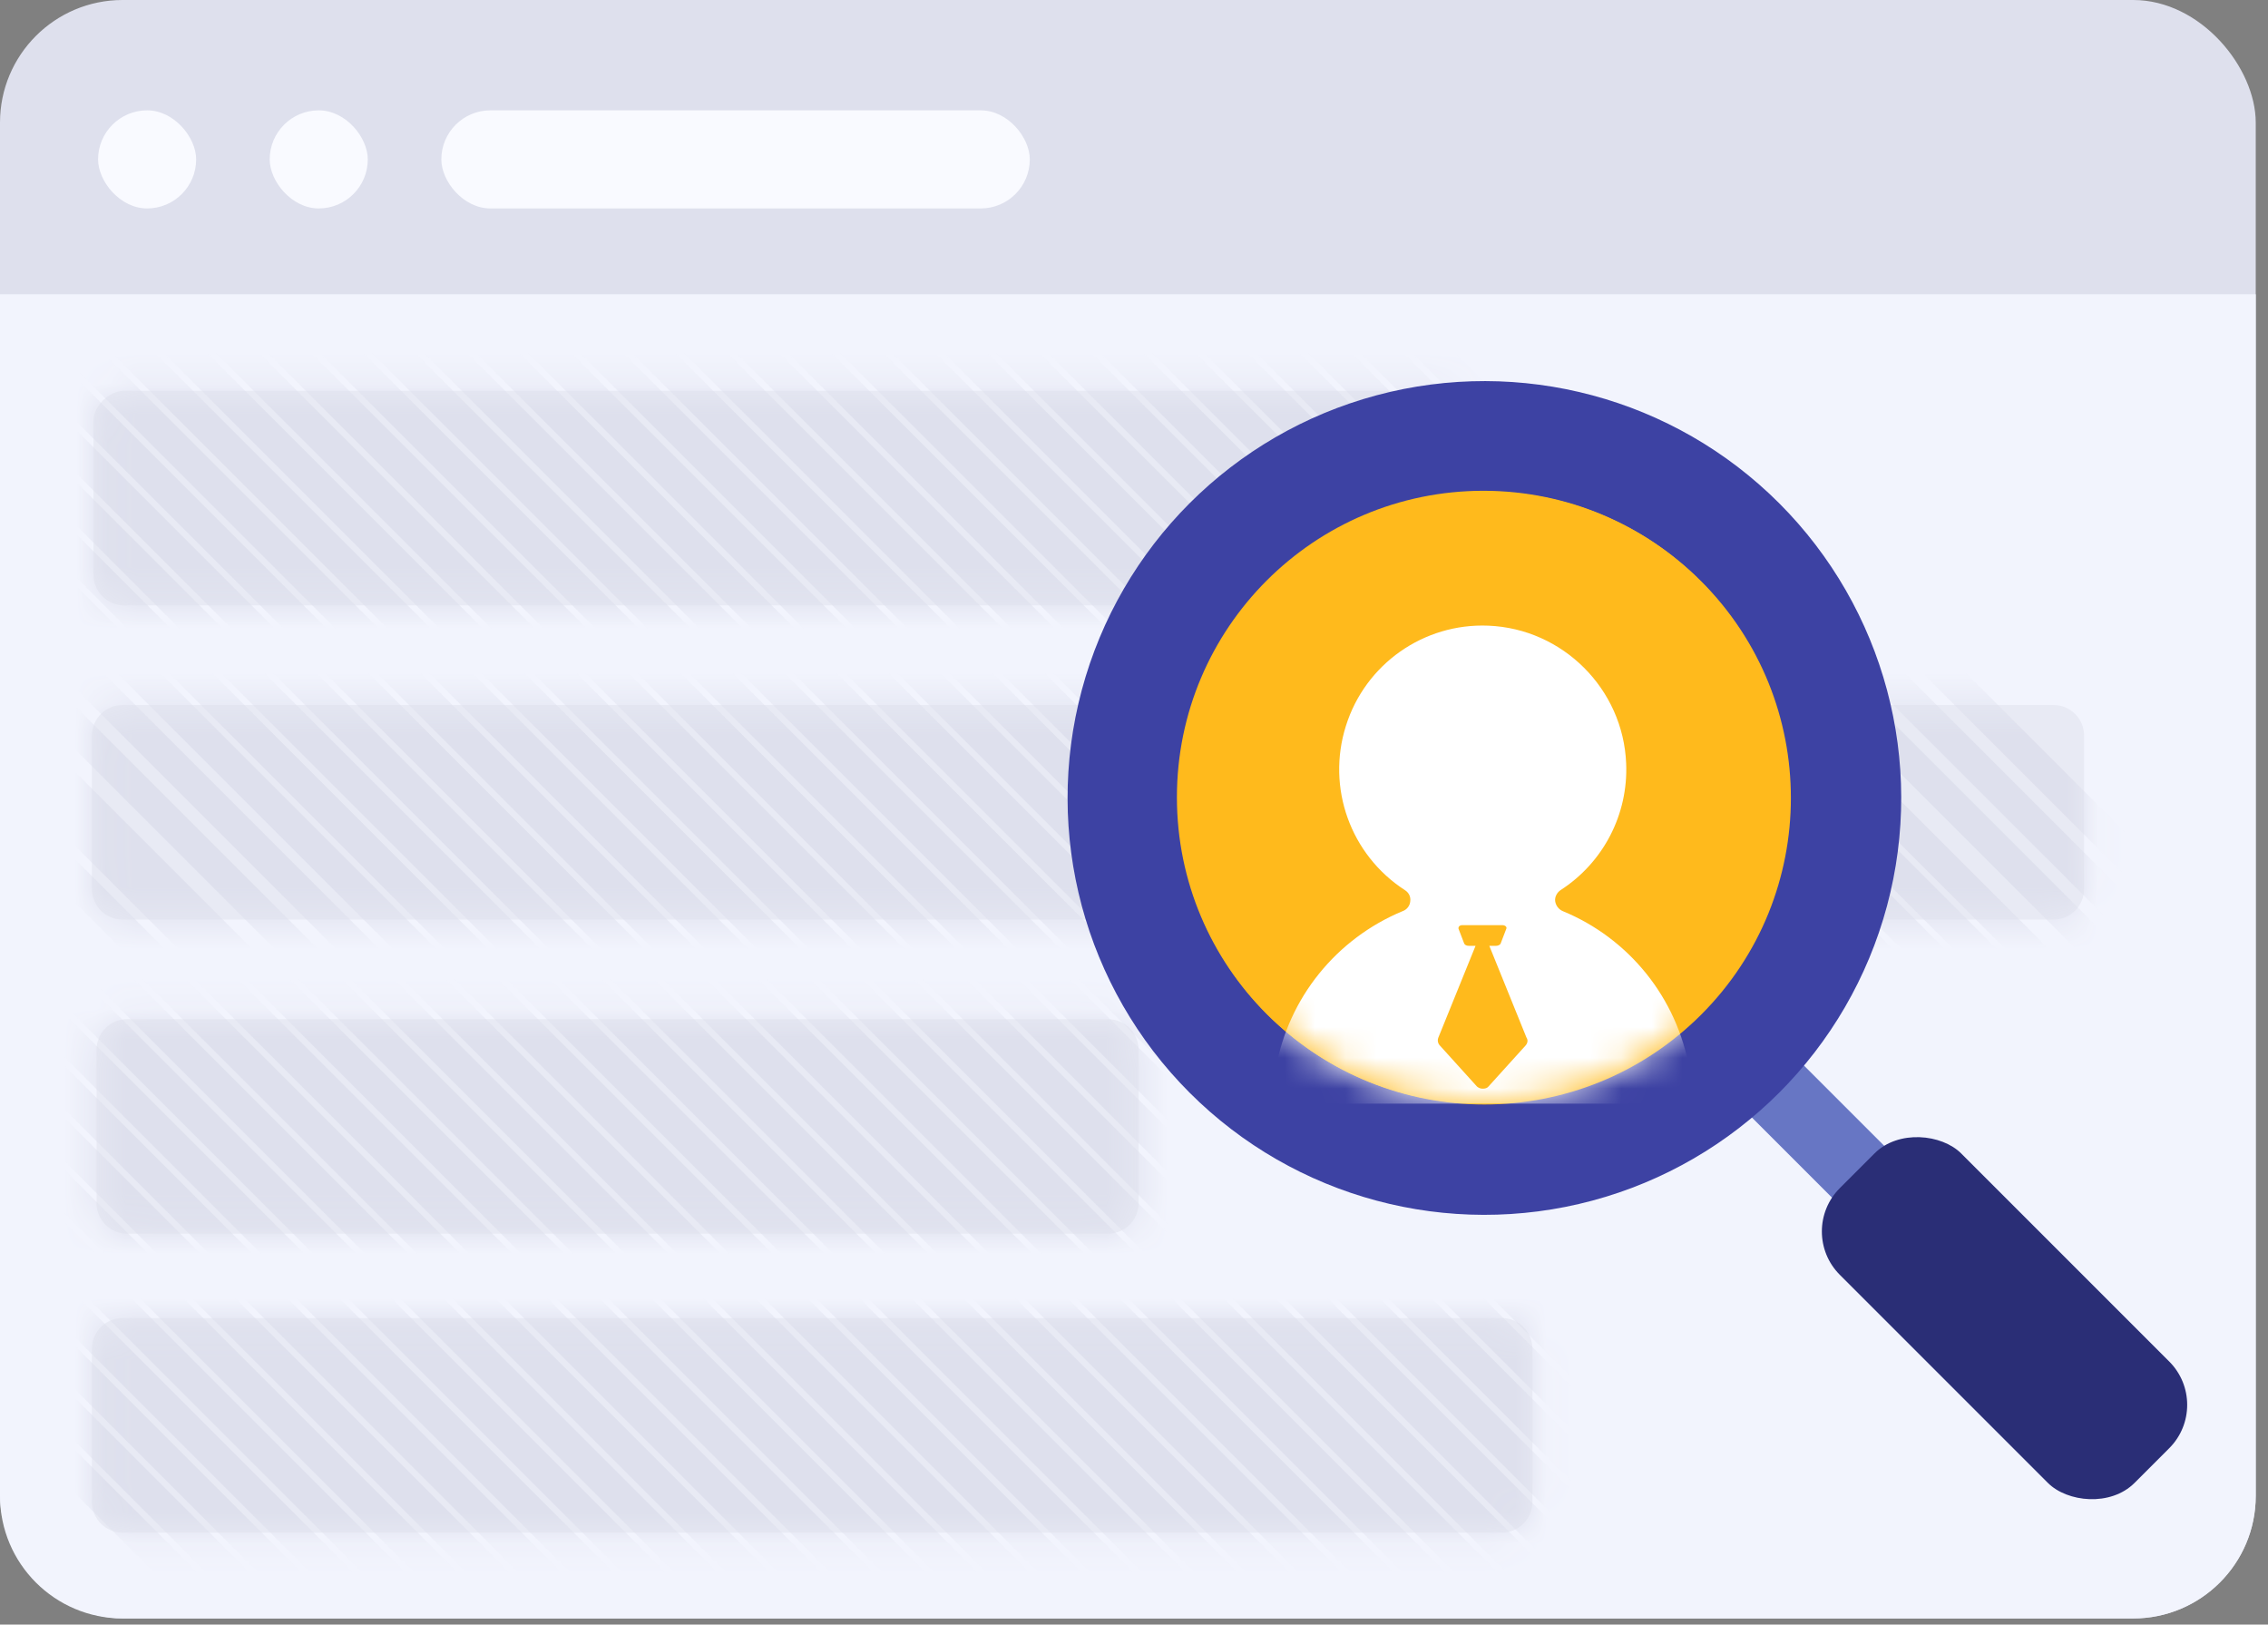 <?xml version="1.0" encoding="UTF-8"?>
<svg width="74px" height="53px" viewBox="0 0 74 53" version="1.1" xmlns="http://www.w3.org/2000/svg" xmlns:xlink="http://www.w3.org/1999/xlink">
    <rect x="0" y="0" width="74" height="53" fill="#808080" stroke="none"/>
    <!-- Generator: Sketch 63.1 (92452) - https://sketch.com -->
    <title>Group 2</title>
    <desc>Created with Sketch.</desc>
    <defs>
        <rect id="path-1" x="0.749" y="0.95" width="7" height="45" rx="1"></rect>
        <path d="M1.849,0.45 L6.849,0.45 C7.401,0.45 7.849,0.898 7.849,1.45 L7.849,33.45 C7.849,34.003 7.401,34.45 6.849,34.45 L1.849,34.45 C1.296,34.45 0.849,34.003 0.849,33.45 L0.849,1.45 C0.849,0.898 1.296,0.45 1.849,0.45 Z" id="path-3"></path>
        <path d="M1.149,0.95 L6.149,0.95 C6.701,0.95 7.149,1.398 7.149,1.95 L7.149,46.95 C7.149,47.503 6.701,47.95 6.149,47.95 L1.149,47.95 C0.596,47.95 0.149,47.503 0.149,46.95 L0.149,1.95 C0.149,1.398 0.596,0.95 1.149,0.95 Z" id="path-5"></path>
        <path d="M1.549,0.95 L6.549,0.95 C7.101,0.95 7.549,1.398 7.549,1.95 L7.549,64.95 C7.549,65.503 7.101,65.95 6.549,65.95 L1.549,65.95 C0.996,65.95 0.549,65.503 0.549,64.95 L0.549,1.95 C0.549,1.398 0.996,0.95 1.549,0.95 Z" id="path-7"></path>
        <circle id="path-9" cx="10" cy="10" r="10"></circle>
    </defs>
    <g id="页面-1" stroke="none" stroke-width="1" fill="none" fill-rule="evenodd">
        <g id="团队绩效-质量分析-缺省页" transform="translate(-448, -445)">
            <g id="编组-3" transform="translate(446, 445)">
                <g id="Group-2" transform="translate(2, 0)">
                    <rect id="Rectangle-7-Copy-13" fill="#DEE0ED" x="0" y="0" width="73.6" height="52.8" rx="4"></rect>
                    <path d="M0,9.6 L73.6,9.6 L73.6,48.8 C73.6,51.009 71.809,52.8 69.6,52.8 L4,52.8 C1.791,52.8 2.705415e-16,51.009 0,48.8 L0,9.6 L0,9.6 Z" id="Rectangle-7-Copy-13" fill="#F2F4FD"></path>
                    <g id="Group-8" transform="translate(26, 16) rotate(-270) translate(-26, -16) translate(22, -7)">
                        <mask id="mask-2" fill="white">
                            <use xlink:href="#path-1"></use>
                        </mask>
                        <use id="Mask" fill="#E8EAF4" xlink:href="#path-1"></use>
                        <g mask="url(#mask-2)" stroke="#DEE0ED" stroke-linecap="square">
                            <g transform="translate(8.454, 19.793) rotate(45) translate(-8.454, -19.793) translate(-10.546, -19.207)">
                                <line x1="0.25" y1="0.354" x2="0.25" y2="76.785" id="Line-5"></line>
                                <line x1="19.45" y1="0.354" x2="19.45" y2="76.785" id="Line-5-Copy-16"></line>
                                <line x1="9.85" y1="0.354" x2="9.85" y2="76.785" id="Line-5-Copy-8"></line>
                                <line x1="29.05" y1="0.354" x2="29.05" y2="76.785" id="Line-5-Copy-17"></line>
                                <line x1="5.05" y1="0.354" x2="5.05" y2="76.785" id="Line-5-Copy-4"></line>
                                <line x1="24.25" y1="0.354" x2="24.25" y2="76.785" id="Line-5-Copy-18"></line>
                                <line x1="14.65" y1="0.354" x2="14.65" y2="76.785" id="Line-5-Copy-9"></line>
                                <line x1="33.85" y1="0.354" x2="33.85" y2="76.785" id="Line-5-Copy-19"></line>
                                <line x1="1.45" y1="0.354" x2="1.45" y2="76.785" id="Line-5-Copy"></line>
                                <line x1="20.65" y1="0.354" x2="20.65" y2="76.785" id="Line-5-Copy-20"></line>
                                <line x1="11.05" y1="0.354" x2="11.05" y2="76.785" id="Line-5-Copy-10"></line>
                                <line x1="30.25" y1="0.354" x2="30.25" y2="76.785" id="Line-5-Copy-21"></line>
                                <line x1="6.25" y1="0.354" x2="6.25" y2="76.785" id="Line-5-Copy-5"></line>
                                <line x1="25.45" y1="0.354" x2="25.45" y2="76.785" id="Line-5-Copy-22"></line>
                                <line x1="15.85" y1="0.354" x2="15.85" y2="76.785" id="Line-5-Copy-11"></line>
                                <line x1="35.05" y1="0.354" x2="35.05" y2="76.785" id="Line-5-Copy-23"></line>
                                <line x1="2.65" y1="0.354" x2="2.65" y2="76.785" id="Line-5-Copy-2"></line>
                                <line x1="21.85" y1="0.354" x2="21.85" y2="76.785" id="Line-5-Copy-24"></line>
                                <line x1="12.25" y1="0.354" x2="12.25" y2="76.785" id="Line-5-Copy-12"></line>
                                <line x1="31.45" y1="0.354" x2="31.45" y2="76.785" id="Line-5-Copy-25"></line>
                                <line x1="7.45" y1="0.354" x2="7.45" y2="76.785" id="Line-5-Copy-6"></line>
                                <line x1="26.65" y1="0.354" x2="26.65" y2="76.785" id="Line-5-Copy-26"></line>
                                <line x1="17.05" y1="0.354" x2="17.05" y2="76.785" id="Line-5-Copy-13"></line>
                                <line x1="36.25" y1="0.354" x2="36.25" y2="76.785" id="Line-5-Copy-27"></line>
                                <line x1="3.85" y1="0.354" x2="3.85" y2="76.785" id="Line-5-Copy-3"></line>
                                <line x1="23.05" y1="0.354" x2="23.05" y2="76.785" id="Line-5-Copy-28"></line>
                                <line x1="13.45" y1="0.354" x2="13.45" y2="76.785" id="Line-5-Copy-14"></line>
                                <line x1="32.65" y1="0.354" x2="32.65" y2="76.785" id="Line-5-Copy-29"></line>
                                <line x1="8.65" y1="0.354" x2="8.65" y2="76.785" id="Line-5-Copy-7"></line>
                                <line x1="27.85" y1="0.354" x2="27.85" y2="76.785" id="Line-5-Copy-30"></line>
                                <line x1="18.25" y1="0.354" x2="18.25" y2="76.785" id="Line-5-Copy-15"></line>
                                <line x1="37.45" y1="0.354" x2="37.45" y2="76.785" id="Line-5-Copy-31"></line>
                            </g>
                        </g>
                    </g>
                    <g id="Group-8-Copy-2" transform="translate(20.1, 36.4) rotate(-270) translate(-20.1, -36.4) translate(16.1, 18.9)">
                        <mask id="mask-4" fill="white">
                            <use xlink:href="#path-3"></use>
                        </mask>
                        <use id="Mask" fill="#E8EAF4" xlink:href="#path-3"></use>
                        <g id="Group-8" mask="url(#mask-4)" stroke="#DEE0ED" stroke-linecap="square">
                            <g transform="translate(8.37, 19.384) rotate(45) translate(-8.37, -19.384) translate(-10.63, -19.616)">
                                <line x1="0.25" y1="0.354" x2="0.25" y2="76.854" id="Line-5"></line>
                                <line x1="19.45" y1="0.354" x2="19.45" y2="76.854" id="Line-5-Copy-16"></line>
                                <line x1="9.85" y1="0.354" x2="9.85" y2="76.854" id="Line-5-Copy-8"></line>
                                <line x1="29.05" y1="0.354" x2="29.05" y2="76.854" id="Line-5-Copy-17"></line>
                                <line x1="5.05" y1="0.354" x2="5.05" y2="76.854" id="Line-5-Copy-4"></line>
                                <line x1="24.25" y1="0.354" x2="24.25" y2="76.854" id="Line-5-Copy-18"></line>
                                <line x1="14.65" y1="0.354" x2="14.65" y2="76.854" id="Line-5-Copy-9"></line>
                                <line x1="33.85" y1="0.354" x2="33.85" y2="76.854" id="Line-5-Copy-19"></line>
                                <line x1="1.45" y1="0.354" x2="1.45" y2="76.854" id="Line-5-Copy"></line>
                                <line x1="20.65" y1="0.354" x2="20.65" y2="76.854" id="Line-5-Copy-20"></line>
                                <line x1="11.05" y1="0.354" x2="11.05" y2="76.854" id="Line-5-Copy-10"></line>
                                <line x1="30.25" y1="0.354" x2="30.25" y2="76.854" id="Line-5-Copy-21"></line>
                                <line x1="6.25" y1="0.354" x2="6.25" y2="76.854" id="Line-5-Copy-5"></line>
                                <line x1="25.45" y1="0.354" x2="25.45" y2="76.854" id="Line-5-Copy-22"></line>
                                <line x1="15.85" y1="0.354" x2="15.85" y2="76.854" id="Line-5-Copy-11"></line>
                                <line x1="35.05" y1="0.354" x2="35.05" y2="76.854" id="Line-5-Copy-23"></line>
                                <line x1="2.65" y1="0.354" x2="2.65" y2="76.854" id="Line-5-Copy-2"></line>
                                <line x1="21.85" y1="0.354" x2="21.85" y2="76.854" id="Line-5-Copy-24"></line>
                                <line x1="12.25" y1="0.354" x2="12.25" y2="76.854" id="Line-5-Copy-12"></line>
                                <line x1="31.45" y1="0.354" x2="31.45" y2="76.854" id="Line-5-Copy-25"></line>
                                <line x1="7.45" y1="0.354" x2="7.45" y2="76.854" id="Line-5-Copy-6"></line>
                                <line x1="26.65" y1="0.354" x2="26.65" y2="76.854" id="Line-5-Copy-26"></line>
                                <line x1="17.05" y1="0.354" x2="17.05" y2="76.854" id="Line-5-Copy-13"></line>
                                <line x1="36.25" y1="0.354" x2="36.25" y2="76.854" id="Line-5-Copy-27"></line>
                                <line x1="3.85" y1="0.354" x2="3.85" y2="76.854" id="Line-5-Copy-3"></line>
                                <line x1="23.05" y1="0.354" x2="23.05" y2="76.854" id="Line-5-Copy-28"></line>
                                <line x1="13.45" y1="0.354" x2="13.45" y2="76.854" id="Line-5-Copy-14"></line>
                                <line x1="32.65" y1="0.354" x2="32.65" y2="76.854" id="Line-5-Copy-29"></line>
                                <line x1="8.65" y1="0.354" x2="8.65" y2="76.854" id="Line-5-Copy-7"></line>
                                <line x1="27.85" y1="0.354" x2="27.85" y2="76.854" id="Line-5-Copy-30"></line>
                                <line x1="18.25" y1="0.354" x2="18.25" y2="76.854" id="Line-5-Copy-15"></line>
                                <line x1="37.45" y1="0.354" x2="37.45" y2="76.854" id="Line-5-Copy-31"></line>
                            </g>
                        </g>
                    </g>
                    <g id="Group-8-Copy-3" transform="translate(26.95, 46.851) rotate(-270) translate(-26.95, -46.851) translate(22.95, 22.851)">
                        <mask id="mask-6" fill="white">
                            <use xlink:href="#path-5"></use>
                        </mask>
                        <use id="Mask" fill="#E8EAF4" xlink:href="#path-5"></use>
                        <g id="Group-8" mask="url(#mask-6)" stroke="#DEE0ED" stroke-linecap="square">
                            <g transform="translate(7.46, 20.111) rotate(45) translate(-7.46, -20.111) translate(-11.54, -18.389)">
                                <line x1="0.25" y1="0.351" x2="0.25" y2="76.112" id="Line-5"></line>
                                <line x1="19.45" y1="0.351" x2="19.45" y2="76.112" id="Line-5-Copy-16"></line>
                                <line x1="9.85" y1="0.351" x2="9.85" y2="76.112" id="Line-5-Copy-8"></line>
                                <line x1="29.05" y1="0.351" x2="29.05" y2="76.112" id="Line-5-Copy-17"></line>
                                <line x1="5.05" y1="0.351" x2="5.05" y2="76.112" id="Line-5-Copy-4"></line>
                                <line x1="24.25" y1="0.351" x2="24.25" y2="76.112" id="Line-5-Copy-18"></line>
                                <line x1="14.65" y1="0.351" x2="14.65" y2="76.112" id="Line-5-Copy-9"></line>
                                <line x1="33.85" y1="0.351" x2="33.85" y2="76.112" id="Line-5-Copy-19"></line>
                                <line x1="1.45" y1="0.351" x2="1.45" y2="76.112" id="Line-5-Copy"></line>
                                <line x1="20.65" y1="0.351" x2="20.65" y2="76.112" id="Line-5-Copy-20"></line>
                                <line x1="11.05" y1="0.351" x2="11.05" y2="76.112" id="Line-5-Copy-10"></line>
                                <line x1="30.25" y1="0.351" x2="30.25" y2="76.112" id="Line-5-Copy-21"></line>
                                <line x1="6.25" y1="0.351" x2="6.25" y2="76.112" id="Line-5-Copy-5"></line>
                                <line x1="25.45" y1="0.351" x2="25.45" y2="76.112" id="Line-5-Copy-22"></line>
                                <line x1="15.85" y1="0.351" x2="15.85" y2="76.112" id="Line-5-Copy-11"></line>
                                <line x1="35.05" y1="0.351" x2="35.05" y2="76.112" id="Line-5-Copy-23"></line>
                                <line x1="2.65" y1="0.351" x2="2.65" y2="76.112" id="Line-5-Copy-2"></line>
                                <line x1="21.85" y1="0.351" x2="21.85" y2="76.112" id="Line-5-Copy-24"></line>
                                <line x1="12.25" y1="0.351" x2="12.25" y2="76.112" id="Line-5-Copy-12"></line>
                                <line x1="31.45" y1="0.351" x2="31.45" y2="76.112" id="Line-5-Copy-25"></line>
                                <line x1="7.45" y1="0.351" x2="7.45" y2="76.112" id="Line-5-Copy-6"></line>
                                <line x1="26.65" y1="0.351" x2="26.65" y2="76.112" id="Line-5-Copy-26"></line>
                                <line x1="17.05" y1="0.351" x2="17.05" y2="76.112" id="Line-5-Copy-13"></line>
                                <line x1="36.25" y1="0.351" x2="36.25" y2="76.112" id="Line-5-Copy-27"></line>
                                <line x1="3.85" y1="0.351" x2="3.85" y2="76.112" id="Line-5-Copy-3"></line>
                                <line x1="23.05" y1="0.351" x2="23.05" y2="76.112" id="Line-5-Copy-28"></line>
                                <line x1="13.45" y1="0.351" x2="13.45" y2="76.112" id="Line-5-Copy-14"></line>
                                <line x1="32.65" y1="0.351" x2="32.65" y2="76.112" id="Line-5-Copy-29"></line>
                                <line x1="8.65" y1="0.351" x2="8.65" y2="76.112" id="Line-5-Copy-7"></line>
                                <line x1="27.85" y1="0.351" x2="27.85" y2="76.112" id="Line-5-Copy-30"></line>
                                <line x1="18.25" y1="0.351" x2="18.25" y2="76.112" id="Line-5-Copy-15"></line>
                                <line x1="37.45" y1="0.351" x2="37.45" y2="76.112" id="Line-5-Copy-31"></line>
                            </g>
                        </g>
                    </g>
                    <g id="Group-8-Copy" transform="translate(35.95, 26.451) rotate(-270) translate(-35.95, -26.451) translate(31.95, -6.549)">
                        <mask id="mask-8" fill="white">
                            <use xlink:href="#path-7"></use>
                        </mask>
                        <use id="Mask" fill="#E8EAF4" xlink:href="#path-7"></use>
                        <g id="Group-8" mask="url(#mask-8)" stroke="#DEE0ED" stroke-linecap="square">
                            <g transform="translate(4.361, 34.183) rotate(45) translate(-4.361, -34.183) translate(-20.139, -11.817)">
                                <line x1="5.25" y1="8.353" x2="5.25" y2="84.658" id="Line-5"></line>
                                <line x1="24.45" y1="8.353" x2="24.45" y2="84.658" id="Line-5-Copy-16"></line>
                                <line x1="14.85" y1="8.353" x2="14.85" y2="84.658" id="Line-5-Copy-8"></line>
                                <line x1="34.05" y1="8.353" x2="34.05" y2="84.658" id="Line-5-Copy-17"></line>
                                <line x1="10.05" y1="8.353" x2="10.05" y2="84.658" id="Line-5-Copy-4"></line>
                                <line x1="29.25" y1="8.353" x2="29.25" y2="84.658" id="Line-5-Copy-18"></line>
                                <line x1="19.65" y1="8.353" x2="19.65" y2="84.658" id="Line-5-Copy-9"></line>
                                <line x1="38.85" y1="8.353" x2="38.85" y2="84.658" id="Line-5-Copy-19"></line>
                                <line x1="6.45" y1="8.353" x2="6.45" y2="84.658" id="Line-5-Copy"></line>
                                <line x1="3.622" y1="5.525" x2="3.622" y2="81.829" id="Line-5-Copy"></line>
                                <line x1="2.207" y1="2.696" x2="2.207" y2="79.001" id="Line-5-Copy"></line>
                                <line x1="0.793" y1="1.282" x2="0.793" y2="77.587" id="Line-5-Copy"></line>
                                <line x1="25.65" y1="8.353" x2="25.65" y2="84.658" id="Line-5-Copy-20"></line>
                                <line x1="16.05" y1="8.353" x2="16.05" y2="84.658" id="Line-5-Copy-10"></line>
                                <line x1="35.25" y1="8.353" x2="35.25" y2="84.658" id="Line-5-Copy-21"></line>
                                <line x1="11.25" y1="8.353" x2="11.25" y2="84.658" id="Line-5-Copy-5"></line>
                                <line x1="30.45" y1="8.353" x2="30.45" y2="84.658" id="Line-5-Copy-22"></line>
                                <line x1="20.85" y1="8.353" x2="20.85" y2="84.658" id="Line-5-Copy-11"></line>
                                <line x1="40.05" y1="8.353" x2="40.05" y2="84.658" id="Line-5-Copy-23"></line>
                                <line x1="7.65" y1="8.353" x2="7.65" y2="84.658" id="Line-5-Copy-2"></line>
                                <line x1="26.85" y1="8.353" x2="26.85" y2="84.658" id="Line-5-Copy-24"></line>
                                <line x1="17.25" y1="8.353" x2="17.25" y2="84.658" id="Line-5-Copy-12"></line>
                                <line x1="36.45" y1="8.353" x2="36.45" y2="84.658" id="Line-5-Copy-25"></line>
                                <line x1="12.45" y1="8.353" x2="12.45" y2="84.658" id="Line-5-Copy-6"></line>
                                <line x1="31.65" y1="8.353" x2="31.65" y2="84.658" id="Line-5-Copy-26"></line>
                                <line x1="22.05" y1="8.353" x2="22.05" y2="84.658" id="Line-5-Copy-13"></line>
                                <line x1="41.25" y1="8.353" x2="41.25" y2="84.658" id="Line-5-Copy-27"></line>
                                <line x1="8.85" y1="8.353" x2="8.85" y2="84.658" id="Line-5-Copy-3"></line>
                                <line x1="28.05" y1="8.353" x2="28.05" y2="84.658" id="Line-5-Copy-28"></line>
                                <line x1="18.45" y1="8.353" x2="18.45" y2="84.658" id="Line-5-Copy-14"></line>
                                <line x1="37.65" y1="8.353" x2="37.65" y2="84.658" id="Line-5-Copy-29"></line>
                                <line x1="13.65" y1="8.353" x2="13.65" y2="84.658" id="Line-5-Copy-7"></line>
                                <line x1="32.85" y1="8.353" x2="32.85" y2="84.658" id="Line-5-Copy-30"></line>
                                <line x1="23.25" y1="8.353" x2="23.25" y2="84.658" id="Line-5-Copy-15"></line>
                                <line x1="42.45" y1="8.353" x2="42.45" y2="84.658" id="Line-5-Copy-31"></line>
                                <line x1="43.765" y1="9.668" x2="43.765" y2="85.972" id="Line-5-Copy-31备份"></line>
                                <line x1="45.179" y1="11.082" x2="45.179" y2="87.387" id="Line-5-Copy-31备份-3"></line>
                                <line x1="48.715" y1="14.618" x2="48.715" y2="90.922" id="Line-5-Copy-31备份-4"></line>
                                <line x1="47.404" y1="13.1" x2="47.404" y2="89.405" id="Line-5-Copy-31备份-2"></line>
                                <line x1="46.697" y1="12.393" x2="46.697" y2="88.698" id="Line-5-Copy-31备份-5"></line>
                            </g>
                        </g>
                    </g>
                    <circle id="Oval-10-Copy-4" fill="#6776C4" cx="41.6" cy="19.2" r="2.8"></circle>
                    <circle id="Oval-10-Copy-5" fill="#6776C4" cx="52.8" cy="28.8" r="2.8"></circle>
                    <rect id="Rectangle-21-Copy-14" fill="#F9FAFF" x="3.2" y="3.6" width="3.2" height="3.2" rx="1.6"></rect>
                    <rect id="Rectangle-21-Copy-19" fill="#F9FAFF" x="8.8" y="3.6" width="3.2" height="3.2" rx="1.6"></rect>
                    <rect id="Rectangle-21-Copy-18" fill="#F9FAFF" x="14.4" y="3.6" width="19.2" height="3.2" rx="1.6"></rect>
                    <g id="Group-9-Copy" transform="translate(29.2, 6.8)">
                        <g id="Group-7" transform="translate(25.314, 25.314) rotate(-45) translate(-25.314, -25.314) translate(11.714, 3.114)">
                            <rect id="Rectangle-25" fill="#6776C4" x="12.4" y="26.4" width="2.4" height="4.8"></rect>
                            <rect id="Rectangle-25-Copy" fill="#2A2E76" x="10.8" y="30.8" width="5.6" height="13.6" rx="2"></rect>
                            <circle id="Oval-11" fill="#3D42A3" cx="13.6" cy="13.6" r="13.6"></circle>
                            <circle id="Oval-11" fill="#FFBA1C" cx="13.6" cy="13.6" r="10"></circle>
                        </g>
                        <g id="189" transform="translate(9.2, 9.211)">
                            <mask id="mask-10" fill="white">
                                <use xlink:href="#path-9"></use>
                            </mask>
                            <use id="Mask" fill="#FFBA1C" xlink:href="#path-9"></use>
                            <g id="编组" mask="url(#mask-10)" fill="#FFFFFF" fill-rule="nonzero">
                                <g transform="translate(3.2, 4.389)" id="形状">
                                    <path d="M9.387,9.323 C9.25,9.264 9.162,9.137 9.142,9 C9.123,8.864 9.201,8.717 9.318,8.639 C10.714,7.739 11.529,6.166 11.458,4.506 C11.36,2.073 9.387,0.11 6.964,0.012 C4.851,-0.076 2.944,1.267 2.313,3.285 C1.678,5.298 2.46,7.486 4.238,8.639 C4.365,8.717 4.433,8.854 4.414,9 C4.403,9.147 4.307,9.273 4.169,9.323 C2,10.222 0.437,12.156 0.027,14.462 C-0.022,14.745 0.056,15.038 0.242,15.263 C0.427,15.488 0.701,15.615 0.994,15.605 L12.552,15.605 C12.845,15.605 13.119,15.478 13.304,15.263 C13.49,15.038 13.568,14.755 13.519,14.462 C13.113,12.154 11.554,10.215 9.387,9.323 L9.387,9.323 Z M8.175,13.71 L6.964,15.048 C6.925,15.097 6.856,15.117 6.778,15.117 C6.7,15.117 6.641,15.087 6.592,15.048 L5.381,13.71 C5.313,13.639 5.294,13.536 5.332,13.446 L6.544,10.456 L6.319,10.456 C6.25,10.456 6.192,10.427 6.172,10.378 L5.996,9.919 C5.977,9.889 5.987,9.85 6.006,9.821 C6.035,9.794 6.074,9.78 6.114,9.782 L7.423,9.782 C7.472,9.782 7.511,9.802 7.53,9.821 C7.56,9.85 7.56,9.88 7.54,9.919 L7.364,10.378 C7.345,10.427 7.276,10.456 7.218,10.456 L6.993,10.456 L8.204,13.446 C8.263,13.534 8.244,13.631 8.175,13.71 L8.175,13.71 Z"></path>
                                </g>
                            </g>
                        </g>
                    </g>
                </g>
            </g>
        </g>
    </g>
</svg>